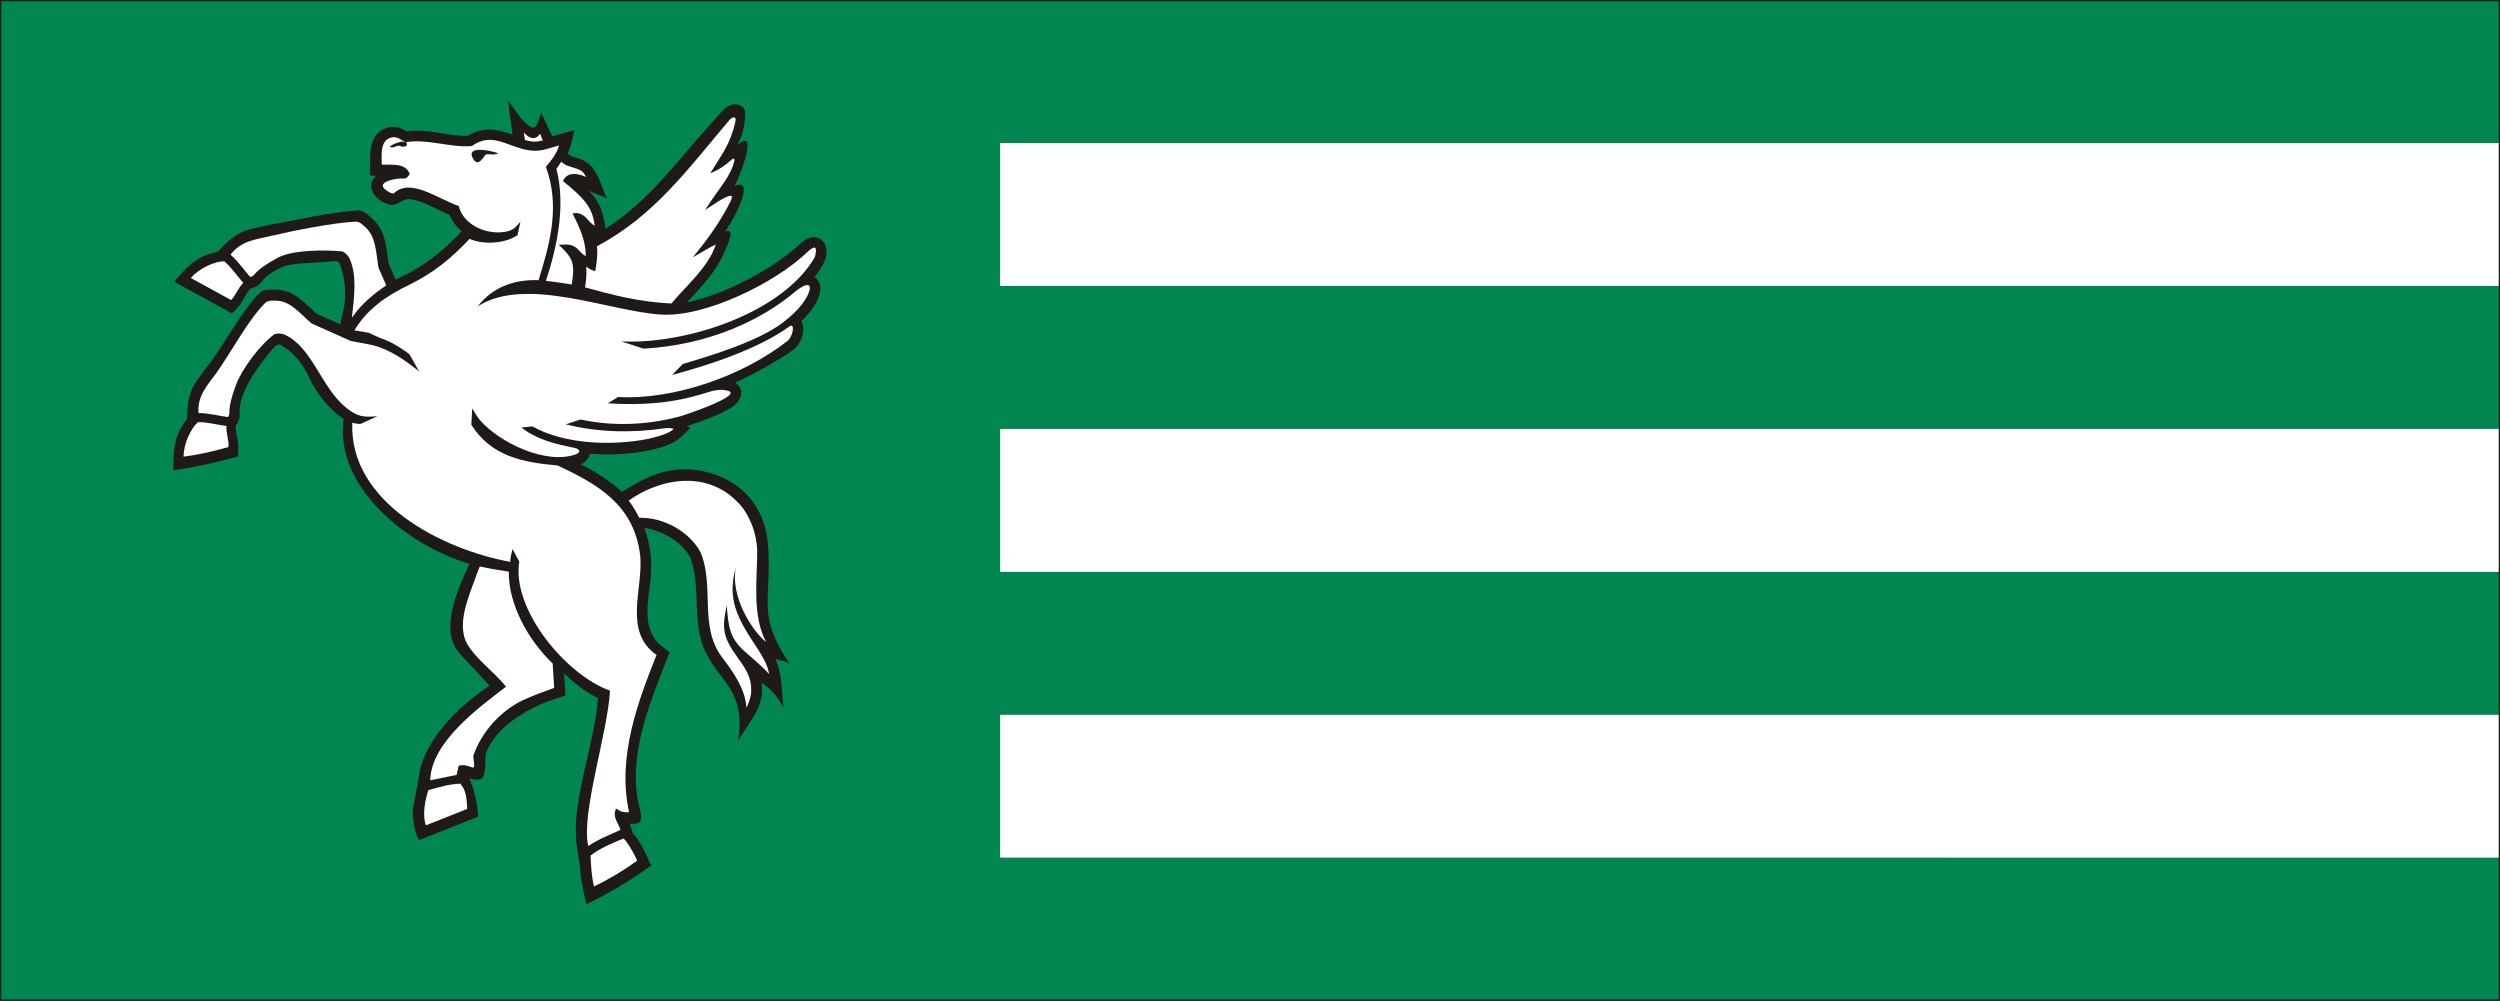 <?xml version="1.0" encoding="UTF-8" standalone="no"?>
<!-- Created with Inkscape (http://www.inkscape.org/) -->

<svg
   width="250mm"
   height="100.08mm"
   viewBox="0 0 250 100.08"
   version="1.1"
   id="svg7947"
   xmlns="http://www.w3.org/2000/svg"
   xmlns:svg="http://www.w3.org/2000/svg">
  <rect x="0" y="0" width="250" height="100.08" fill="#333333" stroke="none"/>
  <defs
     id="defs7944" />
  <g
     id="layer1">
    <rect
       style="fill:#ffffff;fill-opacity:1;stroke:#ffffff;stroke-width:0.276;stroke-opacity:1"
       id="rect12053"
       width="71.533"
       height="149.933"
       x="14.114"
       y="-249.795"
       transform="rotate(90)" />
    <path
       d="M 0.063,0.063 H 249.937 V 14.3 H 100.013 V 28.595 H 249.937 V 42.891 H 100.013 v 14.295 l 149.923,6e-4 v 14.295 l -149.923,-5.83e-4 v 14.295 l 149.923,5.89e-4 V 100.013 L 0.063,100.013 Z"
       style="fill:#008651;fill-opacity:1;fill-rule:evenodd;stroke:none;stroke-width:0.588"
       id="path7772" />
    <path
       d="M 0.063,0.063 H 249.937 V 100.013 H 0.063 Z"
       style="fill:none;stroke:#1f1a17;stroke-width:0.127;stroke-linecap:butt;stroke-linejoin:miter;stroke-miterlimit:10;stroke-dasharray:none;stroke-opacity:1"
       id="path7774" />
    <path
       d="m 62.194,49.193 c 2.086,-1.337 4.372,-2.576 7.37,-2.193 3.518,0.451 6.91,2.787 7.246,7.608 0.379,5.444 -1.194,6.862 2.154,11.774 -0.561,-0.381 -0.981,-0.272 -1.439,-0.52 0.742,1.64 0.619,3.385 0.835,4.917 -0.819,-1.468 -1.448,-2.013 -2.207,-2.49 0.354,2.411 -1.207,3.792 -2.341,5.797 0.808,-5.298 -2.013,-5.833 -3.502,-9.423 -0.967,-2.726 -0.366,-5.482 -1.051,-8.208 v 0 l -0.179,-0.552 v 0 c -0.604,-1.476 -2.683,-2.861 -4.662,-3.108 0.648,1.694 0.792,3.24 0.644,5.037 -0.212,2.201 -0.944,4.976 0.968,6.674 v 0 l 0.938,0.715 v 0 c -1.729,4.452 -4.371,10.284 -3.016,15.559 0.292,1.137 0.288,1.711 -0.92,1.584 v 0 l -0.071,0.001 v 0 c 0.127,0.309 0.216,0.631 0.317,0.948 0.827,0.887 1.355,2.177 1.839,3.244 -2.036,1.476 -4.204,2.754 -6.481,3.869 -0.287,-1.267 -0.551,-2.391 -0.643,-3.668 -0.072,-1.064 -0.392,-2.076 -0.387,-3.127 -0.306,-3.831 1.906,-9.531 2.184,-13.828 -1.292,-0.614 -2.349,-1.509 -3.384,-2.46 v 0 l 0.136,2.227 v 0 c -3.609,0.973 -7.057,3.122 -7.978,5.853 v 0 l -0.025,0.799 v 0 c -0.049,1.511 -0.161,2.011 -1.598,1.625 0.523,1.214 0.79,2.491 0.882,3.812 v 0 l -5.938,2.362 v 0 C 41.461,83.101 41.246,82.094 41.282,80.982 v 0 l 0.617,-3.362 v 0 c 0.257,-2.54 2.61,-6.1 7.057,-9.055 v 0 L 45.901,65.276 v 0 c -1.999,-2.368 -0.066,-6.491 1.058,-8.89 C 41.071,54.687 33.388,48.868 34.369,41.876 c -1.447,-0.864 -2.742,-2.64 -3.347,-3.921 -0.668,-1.416 -1.589,-2.784 -3.055,-3.498 -0.177,-0.056 -0.369,0.116 -0.529,0.253 -1.353,1.49 -2.455,3.183 -2.897,4.182 -1.087,2.453 -0.179,2.312 -0.842,3.5 -0.287,0.165 -0.03,1.074 0.04,1.47 0.114,0.662 0.128,1.092 0.048,1.788 -2.127,0.6 -4.274,1.061 -6.441,1.381 -0.019,-1.786 0.054,-2.931 0.712,-4.189 v 0 l 0.649,-0.981 v 0 c 0.013,-1.261 0.123,-2.637 1.037,-3.88 v 0 l 0.961,-1.306 v 0 c 1.583,-1.94 3.42,-5.63 5.359,-7.476 0.474,-0.293 1.121,-0.246 1.688,-0.222 1.66,0.071 2.666,1.302 3.933,2.412 v 0 l 2.354,1.051 v 0 c 0.062,-0.425 0.145,-0.82 0.241,-1.163 0.42,-1.508 0.286,-3.518 -0.356,-5.016 -0.098,-0.159 -0.356,-0.153 -0.566,-0.155 -1.998,0.243 -4.186,0.141 -5.173,0.608 -2.425,1.147 -1.647,1.634 -2.925,2.099 -0.324,-0.063 -0.725,0.793 -0.93,1.139 -0.346,0.575 -0.618,0.91 -1.132,1.384 v 0 l -5.778,-3.165 v 0 c 1.153,-1.365 1.958,-2.183 3.277,-2.705 v 0 l 1.133,-0.318 v 0 c 0.834,-0.946 1.817,-1.916 3.32,-2.258 v 0 l 1.58,-0.36 v 0 c 2.467,-0.434 6.516,-1.363 9.19,-1.492 0.55,0.088 1.009,0.547 1.422,0.935 1.21,1.139 1.289,2.729 1.521,4.396 v 0 l 0.698,1.604 v 0 c 0.727,-0.371 1.517,-0.747 2.47,-1.335 1.559,-0.989 2.874,-2.175 4.138,-3.514 -0.536,-0.443 -0.94,-0.993 -1.216,-1.63 -1.245,-0.521 -2.576,-1.389 -3.918,-1.575 -0.883,-0.071 -1.125,0.644 -2.029,0.556 -1.252,-0.267 -2.646,-1.721 -1.399,-2.895 v 0 l -0.584,-0.029 v 0 c 0.019,-1.83 -0.411,-4.334 1.982,-4.856 0.667,-0.058 1.108,0.105 1.661,0.451 2.11,-0.346 4.046,0.51 6.109,0.435 1.556,-0.941 2.882,-0.694 4.489,-0.106 v 0 l -0.46,-3.393 v 0 c 0.816,0.997 1.474,2.294 2.401,2.658 0.531,0.209 0.678,-0.875 0.909,-1.452 v 0 l 1.112,2.346 v 0 c 0.739,-0.217 1.483,-0.42 2.225,-0.628 -0.174,0.793 -0.351,1.607 -0.688,2.34 0.324,0.326 0.655,0.357 1.085,0.493 1.842,0.62 2.045,2.23 2.822,3.98 v 0 L 58.92,19.088 v 0 c 1.079,1.166 1.44,2.228 1.632,3.784 4.363,-2.763 7.258,-6.879 10.683,-10.667 v 0 l 1.04,-1.149 v 0 c 0.919,-1.016 2.238,-0.685 2.24,0.259 0.002,0.961 -0.157,1.996 -0.796,3.215 2.299,-2.001 0.119,3.463 -0.263,4.065 0.539,-0.24 1.463,-0.377 0.501,1.953 -0.277,0.673 -0.979,1.977 -1.462,2.637 1.026,-0.471 0.43,0.947 -0.1,2.139 -0.86,1.933 -2.301,3.393 -3.708,4.922 3.735,-0.78 8.624,-3.325 11.367,-5.897 0.769,-0.68 1.675,-0.988 2.414,-0.017 0.542,1.3 -0.249,2.348 -1.004,3.371 1.493,1.192 -0.303,3.426 -1.319,4.413 0.43,1.024 0.052,2.005 -0.692,2.774 -1.533,1.135 -4.197,2.576 -5.946,3.387 1.117,0.693 0.563,1.815 -0.274,2.412 -1.342,0.847 -3,1.406 -4.503,1.907 v 0 l 0.299,0.201 v 0 c -0.938,0.928 -1.3,1.373 -2.459,1.783 -2.389,0.812 -5.112,0.977 -7.602,0.789 -0.013,0.454 -0.495,0.892 -0.881,1.072 1.272,0.629 2.938,1.644 4.109,2.75 z"
       style="fill:#1f1a17;fill-opacity:1;fill-rule:evenodd;stroke:none;stroke-width:0.588"
       id="path7776" />
    <path
       d="m 22.759,43.747 c 0.053,0.299 0.13,0.652 0.088,0.956 -1.497,0.427 -2.989,0.773 -4.486,0.96 0.005,-1.355 0.733,-2.815 1.433,-3.45 0.97,-0.002 1.897,0.26 2.85,0.392 -0.025,0.376 0.05,0.773 0.116,1.142 z"
       style="fill:#ffffff;fill-opacity:1;fill-rule:evenodd;stroke:none;stroke-width:0.588"
       id="path7778" />
    <path
       d="m 53.45,13.81 c 0.273,-0.083 0.405,-0.202 0.549,-0.447 v 0 l 0.28,0.681 v 0 c -0.723,0.177 -1.06,0.146 -1.782,-0.04 v 0 l -0.112,-0.76 v 0 c 0.299,0.336 0.594,0.594 1.064,0.566 z"
       style="fill:#ffffff;fill-opacity:1;fill-rule:evenodd;stroke:none;stroke-width:0.588"
       id="path7780" />
    <path
       d="m 54.592,28.088 c 1.175,-3.57 1.972,-7.616 1.05,-11.199 v 0 l 0.49,-0.723 v 0 c 0.728,0.781 2.019,0.408 2.468,1.529 -1.451,-0.631 -2.067,-0.142 -2.302,0.408 1.985,1.648 2.959,2.533 3.169,4.475 -0.702,-0.386 -0.834,-1.147 -1.768,-1.269 v 0 l -0.451,0.015 v 0 c 0.678,1.384 1.348,2.717 1.324,4.295 -0.341,-0.2 -0.546,-0.438 -0.81,-0.72 -0.576,-0.544 -1.131,-0.454 -1.886,-0.417 0.523,0.507 1.065,0.985 1.32,1.687 0.226,0.734 0.087,1.539 -0.026,2.282 -0.79,-0.137 -1.782,-0.272 -2.578,-0.362 z"
       style="fill:#ffffff;fill-opacity:1;fill-rule:evenodd;stroke:none;stroke-width:0.588"
       id="path7782" />
    <path
       d="m 73.423,16.134 c -0.236,1.108 -1.129,2.278 -1.778,3.183 -0.396,0.551 -0.764,1.104 -1.133,1.675 0.581,-0.348 2.18,-1.541 2.642,-1.399 0.101,0.03 -0.021,0.395 -0.102,0.553 -1.159,2.264 -2.369,3.853 -3.762,5.585 0.748,-0.421 1.514,-0.909 2.287,-1.288 -0.715,2.265 -2.95,4.112 -4.437,5.907 -3.287,-0.157 -5.81,-0.84 -8.638,-1.614 0.11,-0.686 0.189,-1.37 0.116,-2.064 0.346,0.249 0.515,0.308 0.913,0.45 0.125,-0.812 0.264,-1.674 0.167,-2.495 5.764,-3.072 9.091,-7.736 13.234,-12.608 0.322,-0.379 0.736,-0.414 0.613,0.125 -0.509,2.243 -1.258,3.132 -2.514,5.173 0.792,-0.281 1.494,-0.781 2.215,-1.418 0.16,-0.142 0.237,0.086 0.176,0.236 z"
       style="fill:#ffffff;fill-opacity:1;fill-rule:evenodd;stroke:none;stroke-width:0.588"
       id="path7784" />
    <path
       d="m 23.662,29.224 c -0.155,0.261 -0.327,0.578 -0.558,0.78 v 0 l -4.024,-2.205 v 0 c 0.89,-1.022 2.396,-1.651 3.34,-1.674 0.735,0.632 1.266,1.437 1.9,2.16 -0.265,0.267 -0.468,0.618 -0.658,0.94 z"
       style="fill:#ffffff;fill-opacity:1;fill-rule:evenodd;stroke:none;stroke-width:0.588"
       id="path7786" />
    <path
       d="m 38.623,28.536 c -1.343,0.907 -2.504,1.906 -3.313,3.081 -0.04,0.053 -0.08,0.105 -0.118,0.155 0.229,-2.118 0.534,-4.245 -0.245,-5.938 -0.168,-0.326 -0.404,-0.548 -0.717,-0.694 -1.755,-0.17 -5.009,-0.167 -6.493,0.651 -2.58,1.42 -2.087,1.749 -2.71,1.915 -0.661,-0.743 -1.218,-1.58 -1.972,-2.239 1.067,-1.387 2.402,-1.488 3.997,-1.863 2.212,-0.526 6.279,-1.336 8.556,-1.442 0.4,0.018 0.73,0.377 0.968,0.597 1.042,0.963 1.037,2.609 1.267,3.993 v 0 z"
       style="fill:#ffffff;fill-opacity:1;fill-rule:evenodd;stroke:none;stroke-width:0.588"
       id="path7788" />
    <path
       d="m 63.996,55.365 c 0.44,3.352 -1.792,7.699 1.656,10.132 -1.734,4.392 -3.997,10.094 -2.741,15.731 -1,0.021 -0.984,-0.253 -1.323,-0.373 -0.341,0.972 0.205,1.287 0.458,2.136 -1.098,0.509 -2.217,0.926 -3.217,1.613 -0.763,-3.167 1.949,-11.325 2.171,-15.535 -4.466,-1.606 -9.857,-8.192 -9.071,-12.906 v 0 l -0.676,-1.264 v 0 c -0.135,0.648 -0.185,0.626 -0.232,1.285 C 44.279,54.962 34.899,50.255 35.23,42.267 c 0.279,0.085 0.558,0.129 0.836,0.122 v 0 l 1.68,-0.767 v 0 c -1.382,0.11 -1.953,0.074 -3.081,-0.811 -2.543,-1.996 -3.388,-6.065 -6.201,-7.346 -0.34,-0.136 -0.664,-0.15 -0.996,-0.056 -1.439,1.018 -3.28,3.488 -3.869,5.077 -1.024,2.761 -0.436,2.688 -0.799,3.221 -0.986,-0.13 -1.955,-0.4 -2.955,-0.405 -0.1,-1.747 0.844,-2.696 1.807,-4.023 1.33,-1.843 3.258,-5.455 4.913,-7.024 0.314,-0.247 0.799,-0.192 1.122,-0.18 1.418,0.048 2.397,1.376 3.476,2.273 v 0 l 3.901,1.742 2.251,0.431 v 0 c 1.761,0.478 3.189,1.501 4.595,2.619 v 0 l -0.964,-1.711 v 0 c -0.86,-0.672 -1.932,-1.305 -2.975,-1.65 v 0 l -1.104,-0.505 -1.426,-0.239 v 0 c 1.265,-2.114 3.21,-3.475 5.529,-4.575 2.401,-1.191 4.162,-2.626 5.989,-4.573 1.358,0.602 3.525,0.497 4.791,-0.368 v 0 l 0.293,-1.344 v 0 c -0.434,0.481 -0.6,0.74 -1.191,0.933 -1.901,0.507 -4.475,-0.467 -4.978,-2.503 -2.179,-0.765 -4.812,-2.828 -6.466,-1.292 -0.21,0.125 -0.605,-0.154 -0.838,-0.326 -1.081,-0.805 1.165,-1.212 1.76,-1.131 0.344,0.013 0.47,-0.189 0.641,-0.455 -0.41,-1.154 -1.824,-0.886 -2.794,-0.944 0.013,-0.817 -0.179,-1.952 0.548,-2.525 0.726,-0.467 1.207,-0.079 1.828,0.297 2.126,-0.392 4.468,0.561 6.629,0.378 1.949,-1.402 3.417,-0.052 5.406,0.368 1.343,0.281 1.976,-0.059 3.32,-0.432 -0.215,0.799 -0.786,1.521 -1.316,2.137 1.416,3.914 0.456,7.522 -0.736,11.34 -2.223,-0.088 -4.499,0.562 -6.092,2.62 4.804,-3.096 13.158,0.498 18.343,0.82 4.411,0.274 11.406,-3.145 14.655,-6.277 0.42,-0.404 0.672,-0.472 0.768,-0.383 0.162,0.152 -0.017,0.866 -0.07,0.958 -2.909,4.992 -11.061,8.14 -17.658,8.392 -0.564,0.022 -1.123,0.015 -1.678,-0.01 v 0 l 2.233,0.726 v 0 c 6.622,-0.372 11.894,-2.912 15.243,-5.766 0.898,-0.735 1.859,-0.997 1.129,0.507 -0.572,1.08 -1.544,1.961 -2.5,2.697 -2.516,1.862 -6.961,3.208 -9.947,4.096 v 0 l -1.072,1.099 v 0 c 3.721,-1.001 8.619,-2.593 11.756,-4.869 0.541,-0.361 0.354,0.952 -0.192,1.444 -4.397,3.473 -11.318,5.936 -16.962,5.629 v 0 l -1.033,0.633 v 0 c 3.436,0.203 6.454,0.015 9.754,-1.032 0.775,-0.247 1.577,-0.47 2.375,-0.186 1.146,0.537 -4.603,2.446 -4.937,2.533 -3.408,0.89 -6.715,0.984 -9.917,0.301 v 0 l -1.473,0.484 v 0 c 3.208,0.809 6.616,0.875 9.883,0.395 0.209,-0.02 0.709,-0.069 0.887,0.077 -0.465,0.494 -1.862,0.823 -2.512,0.976 -3.574,0.716 -8.362,0.571 -11.602,-1.243 v 0 l -1.092,0.11 v 0 c 1.493,1.208 3.45,1.661 5.3,2.039 0.494,0.097 0.699,0.412 0.165,0.635 -3.006,1.101 -7.688,-1.182 -9.618,-3.415 -0.301,-0.376 -0.523,-0.76 -0.769,-1.176 v 0 l -0.09,1.635 v 0 c 1.99,3.167 5.148,3.774 8.627,4.078 4.011,1.884 7.559,3.891 8.236,8.817 z"
       style="fill:#ffffff;fill-opacity:1;fill-rule:evenodd;stroke:none;stroke-width:0.588"
       id="path7790" />
    <path
       d="m 52.226,70.048 c -2.233,1.092 -4.102,3.2 -4.898,5.538 0.021,0.648 0.259,1.298 -0.141,1.145 -0.503,-0.189 -0.763,-0.27 -1.313,-0.17 v 0 l -0.216,0.933 -2.639,0.537 v 0 c 0.116,-3.836 4.806,-7.232 7.587,-9.362 -1.205,-1.504 -2.961,-2.684 -3.921,-4.329 -0.95,-1.823 0.017,-4.268 0.676,-6.059 0.134,-0.352 0.463,-1.295 0.622,-1.635 0.967,0.227 1.945,0.378 2.894,0.517 -0.04,3.229 1.906,6.829 4.391,9.188 v 0 l 0.148,2.436 v 0 c -1.081,0.39 -2.151,0.782 -3.191,1.263 z"
       style="fill:#ffffff;fill-opacity:1;fill-rule:evenodd;stroke:none;stroke-width:0.588"
       id="path7792" />
    <path
       d="m 46.324,78.766 c 0.327,0.652 0.372,1.413 0.396,2.126 v 0 l -4.128,1.642 v 0 c -0.377,-0.998 -0.086,-2.551 0.253,-3.529 1.068,-0.277 2.069,-0.611 3.195,-0.637 v 0 z"
       style="fill:#ffffff;fill-opacity:1;fill-rule:evenodd;stroke:none;stroke-width:0.588"
       id="path7794" />
    <path
       d="m 62.943,84.613 c 0.292,0.465 0.554,0.952 0.778,1.452 -1.357,0.974 -2.787,1.849 -4.325,2.582 -0.238,-1.033 -0.299,-2.042 -0.338,-3.094 0.973,-0.752 2.151,-1.231 3.288,-1.707 0.236,0.221 0.423,0.5 0.596,0.768 z"
       style="fill:#ffffff;fill-opacity:1;fill-rule:evenodd;stroke:none;stroke-width:0.588"
       id="path7796" />
    <path
       d="m 73.579,56.795 c -0.534,2.694 1.441,6.106 3.036,7.421 -1.453,-2.757 -0.877,-6.328 -0.893,-9.225 -0.07,-1.487 -0.548,-2.917 -1.43,-4.177 -3.197,-4.01 -8.261,-3.021 -11.425,-0.752 0.424,0.537 0.754,1.111 1.055,1.719 2.47,-0.078 5.032,1.437 6.1,3.383 1.484,3.367 -0.176,7.5 2.208,10.594 1.083,1.418 2.327,3.189 2.406,4.998 0.245,-0.418 0.386,-0.879 0.462,-1.352 0.298,-2.561 -1.894,-3.639 -2.559,-5.878 -0.283,-1.09 -0.07,-1.858 0.121,-2.987 0.201,1.982 0.21,3.118 1.717,4.523 0.865,0.775 1.762,1.478 2.535,2.349 -0.141,-0.992 -0.78,-1.964 -1.325,-2.798 -1.825,-2.748 -2.904,-4.705 -2.01,-7.817 z"
       style="fill:#ffffff;fill-opacity:1;fill-rule:evenodd;stroke:none;stroke-width:0.588"
       id="path7798" />
    <path
       d="m 48.543,15.485 c 0.192,-0.153 0.795,0.055 1.111,-0.1 v 0 l 0.209,-0.049 v 0 c -0.679,-0.256 -3.555,-0.919 -2.454,0.694 0.492,0.537 0.823,-0.19 1.134,-0.545 z"
       style="fill:#1f1a17;fill-opacity:1;fill-rule:evenodd;stroke:none;stroke-width:0.588"
       id="path7800" />
    <path
       d="m 40.144,14.17 c -0.37,0.048 -0.891,0.276 -1.189,0.487 0.343,0.177 0.387,0.052 0.715,-0.046 0.157,-0.038 0.328,-0.06 0.458,0.032 0.734,0.182 0.788,-0.574 0.017,-0.472 z"
       style="fill:#1f1a17;fill-opacity:1;fill-rule:evenodd;stroke:none;stroke-width:0.588"
       id="path7802" />
  </g>
</svg>
